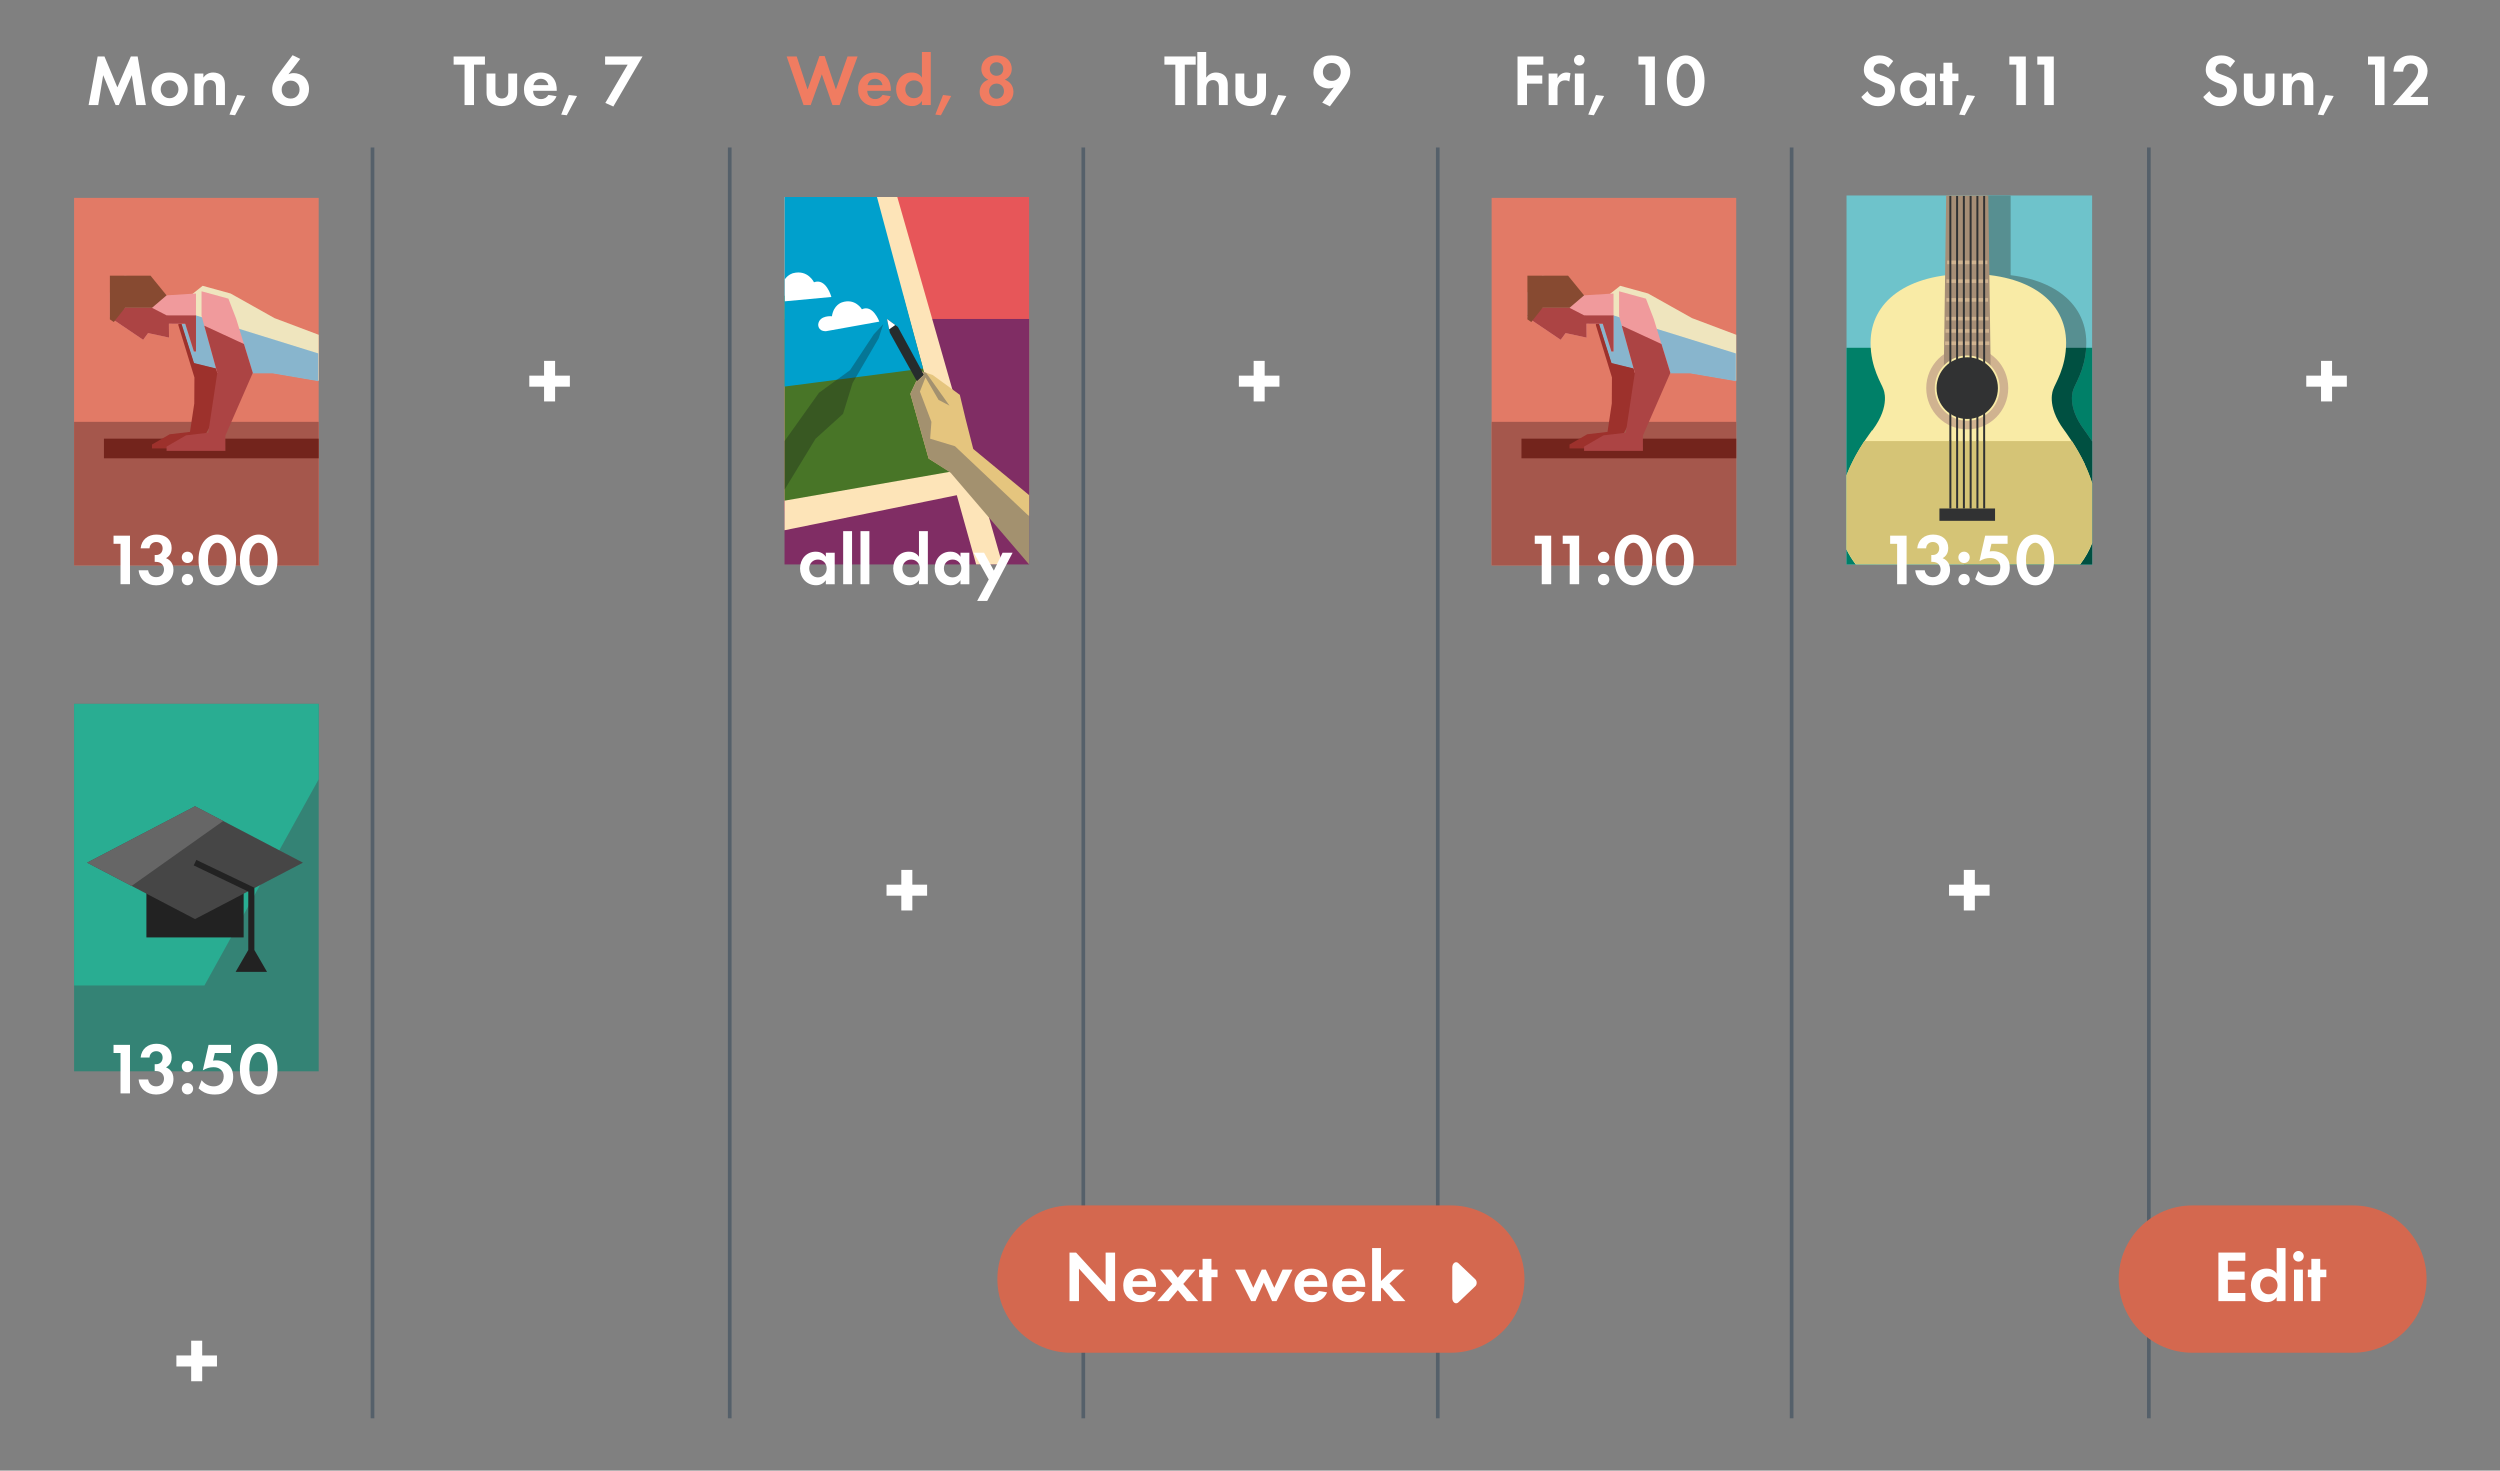 <?xml version="1.0" encoding="utf-8"?>
<!-- Generator: Adobe Illustrator 17.0.0, SVG Export Plug-In . SVG Version: 6.00 Build 0)  -->
<!DOCTYPE svg PUBLIC "-//W3C//DTD SVG 1.1//EN" "http://www.w3.org/Graphics/SVG/1.1/DTD/svg11.dtd">
<svg version="1.1" id="Слой_2" xmlns="http://www.w3.org/2000/svg" xmlns:xlink="http://www.w3.org/1999/xlink" x="0px" y="0px"
	 width="680px" height="400px" viewBox="0 0 680 400" enable-background="new 0 0 680 400" xml:space="preserve">
<rect x="0" y="0" width="680" height="400" fill="#808080" stroke="none"/>
<g>
	<g>
		<rect x="20.154" y="53.822" fill="#E27A66" width="66.531" height="99.958"/>
		<rect x="20.154" y="114.743" fill="#A5574C" width="66.531" height="39.037"/>
		<rect x="28.269" y="119.314" fill="#73241C" width="58.416" height="5.349"/>
		<polygon fill="#9D312C" points="62.709,102.638 58.588,89.231 53.906,83.04 50.314,81.831 48.484,88.364 52.883,102.665 
			52.842,109.745 51.678,117.47 46.164,118.117 41.34,120.908 41.34,121.969 55.918,121.969 55.918,118.175 60.428,109.745 		"/>
		<polygon fill="#EFE5BE" points="55.119,77.739 62.711,79.828 74.67,86.533 86.685,91.063 86.685,103.55 74.215,101.417 
			64.271,101.417 52.896,98.618 48.053,83.383 		"/>
		<polygon fill="#88B5CD" points="86.576,103.674 86.576,96.132 48.162,84.197 52.787,98.742 64.162,101.54 74.105,101.54 		"/>
		<polygon fill="#F09A9C" points="53.309,82.725 53.309,79.828 45.174,80.344 41.365,75.767 33.863,74.987 29.887,79.574 
			29.887,86.301 38.935,92.419 40.277,90.592 45.971,91.823 45.935,88.043 50.385,88.063 52.732,95.596 53.309,95.596 		"/>
		<polygon fill="#F09A9C" points="68.766,101.417 59.103,101.417 54.822,85.924 54.822,79.228 62.131,81.236 64.24,86.7 		"/>
		<polygon fill="#AC4444" points="55.559,88.585 66.353,93.573 68.766,101.417 61.297,118.496 61.31,122.637 45.307,122.637 
			45.307,121.473 50.603,118.41 56.656,117.699 59.103,101.417 		"/>
		<polygon fill="#AC4444" points="31.244,87.219 38.935,92.419 40.277,90.592 45.971,91.823 45.935,88.043 50.385,88.063 
			52.732,95.596 53.309,95.596 53.309,85.796 45.324,85.779 41.34,83.729 34.012,83.729 29.887,85.747 		"/>
		<polygon fill="#874A31" points="45.307,80.336 40.949,74.987 33.863,74.987 29.887,74.987 29.887,86.87 30.947,87.594 
			34.012,83.729 41.34,83.729 		"/>
	</g>
	<g>
		<path fill="#FFFFFF" d="M32.783,147.919h-1.902V145.7h4.476v13.21h-2.574V147.919z"/>
		<path fill="#FFFFFF" d="M38.25,149.146c0.238-2.396,2.041-3.744,4.299-3.744c2.535,0,4.139,1.426,4.139,3.645
			c0,0.693-0.139,2.001-1.525,2.773c0.535,0.218,2.021,0.97,2.021,3.149c0,2.713-2.1,4.238-4.715,4.238
			c-2.535,0-4.535-1.564-4.752-4.1h2.574c0.158,1.089,0.932,1.881,2.199,1.881c1.484,0,2.119-1.089,2.119-2.099
			c0-0.971-0.596-2.06-2.199-2.06h-0.336v-1.862h0.355c1.268,0,1.803-0.891,1.803-1.802c0-1.05-0.693-1.743-1.742-1.743
			c-0.912,0-1.764,0.594-1.822,1.723H38.25z"/>
		<path fill="#FFFFFF" d="M50.988,150.058c0.871,0,1.545,0.673,1.545,1.544c0,0.872-0.674,1.545-1.545,1.545
			s-1.545-0.673-1.545-1.545C49.443,150.731,50.117,150.058,50.988,150.058z M50.988,156.098c0.871,0,1.545,0.673,1.545,1.545
			c0,0.872-0.674,1.545-1.545,1.545s-1.545-0.673-1.545-1.545C49.443,156.771,50.117,156.098,50.988,156.098z"/>
		<path fill="#FFFFFF" d="M53.998,152.295c0-4.536,2.477-6.893,5.111-6.893c2.633,0,5.109,2.357,5.109,6.913
			c0,4.535-2.477,6.892-5.109,6.892C56.475,159.208,53.998,156.851,53.998,152.295z M56.574,152.295
			c0,3.446,1.406,4.694,2.535,4.694c1.129,0,2.535-1.248,2.535-4.694c0-3.426-1.426-4.674-2.535-4.674
			C58,147.621,56.574,148.869,56.574,152.295z"/>
		<path fill="#FFFFFF" d="M65.25,152.295c0-4.536,2.477-6.893,5.111-6.893c2.633,0,5.109,2.357,5.109,6.913
			c0,4.535-2.477,6.892-5.109,6.892C67.727,159.208,65.25,156.851,65.25,152.295z M67.826,152.295c0,3.446,1.406,4.694,2.535,4.694
			s2.535-1.248,2.535-4.694c0-3.426-1.426-4.674-2.535-4.674C69.252,147.621,67.826,148.869,67.826,152.295z"/>
	</g>
	<g>
		<rect x="405.722" y="53.822" fill="#E27A66" width="66.531" height="99.958"/>
		<rect x="405.722" y="114.743" fill="#A5574C" width="66.531" height="39.037"/>
		<rect x="413.837" y="119.314" fill="#73241C" width="58.416" height="5.349"/>
		<polygon fill="#9D312C" points="448.276,102.638 444.155,89.231 439.474,83.04 435.882,81.831 434.052,88.364 438.45,102.665 
			438.409,109.745 437.245,117.47 431.731,118.117 426.907,120.908 426.907,121.969 441.485,121.969 441.485,118.175 
			445.995,109.745 		"/>
		<polygon fill="#EFE5BE" points="440.686,77.739 448.278,79.828 460.237,86.533 472.253,91.063 472.253,103.55 459.782,101.417 
			449.839,101.417 438.464,98.618 433.62,83.383 		"/>
		<polygon fill="#88B5CD" points="472.144,103.674 472.144,96.132 433.729,84.197 438.354,98.742 449.729,101.54 459.673,101.54 		
			"/>
		<polygon fill="#F09A9C" points="438.876,82.725 438.876,79.828 430.741,80.344 426.933,75.767 419.431,74.987 415.454,79.574 
			415.454,86.301 424.503,92.419 425.845,90.592 431.538,91.823 431.503,88.043 435.952,88.063 438.3,95.596 438.876,95.596 		"/>
		<polygon fill="#F09A9C" points="454.333,101.417 444.671,101.417 440.39,85.924 440.39,79.228 447.698,81.236 449.808,86.7 		"/>
		<polygon fill="#AC4444" points="441.126,88.585 451.921,93.573 454.333,101.417 446.864,118.496 446.878,122.637 430.874,122.637 
			430.874,121.473 436.171,118.41 442.224,117.699 444.671,101.417 		"/>
		<polygon fill="#AC4444" points="416.811,87.219 424.503,92.419 425.845,90.592 431.538,91.823 431.503,88.043 435.952,88.063 
			438.3,95.596 438.876,95.596 438.876,85.796 430.892,85.779 426.907,83.729 419.579,83.729 415.454,85.747 		"/>
		<polygon fill="#874A31" points="430.874,80.336 426.517,74.987 419.431,74.987 415.454,74.987 415.454,86.87 416.515,87.594 
			419.579,83.729 426.907,83.729 		"/>
	</g>
	<g>
		<path fill="#FFFFFF" d="M419.351,147.919h-1.901V145.7h4.477v13.21h-2.575V147.919z"/>
		<path fill="#FFFFFF" d="M426.957,147.919h-1.901V145.7h4.477v13.21h-2.575V147.919z"/>
		<path fill="#FFFFFF" d="M436.188,150.058c0.872,0,1.545,0.673,1.545,1.544c0,0.872-0.673,1.545-1.545,1.545
			c-0.871,0-1.544-0.673-1.544-1.545C434.644,150.731,435.317,150.058,436.188,150.058z M436.188,156.098
			c0.872,0,1.545,0.673,1.545,1.545c0,0.872-0.673,1.545-1.545,1.545c-0.871,0-1.544-0.673-1.544-1.545
			C434.644,156.771,435.317,156.098,436.188,156.098z"/>
		<path fill="#FFFFFF" d="M439.2,152.295c0-4.536,2.476-6.893,5.11-6.893c2.634,0,5.109,2.357,5.109,6.913
			c0,4.535-2.476,6.892-5.109,6.892C441.676,159.208,439.2,156.851,439.2,152.295z M441.775,152.295
			c0,3.446,1.406,4.694,2.535,4.694c1.129,0,2.535-1.248,2.535-4.694c0-3.426-1.426-4.674-2.535-4.674
			C443.201,147.621,441.775,148.869,441.775,152.295z"/>
		<path fill="#FFFFFF" d="M450.451,152.295c0-4.536,2.476-6.893,5.11-6.893c2.634,0,5.109,2.357,5.109,6.913
			c0,4.535-2.476,6.892-5.109,6.892C452.927,159.208,450.451,156.851,450.451,152.295z M453.026,152.295
			c0,3.446,1.406,4.694,2.535,4.694c1.129,0,2.535-1.248,2.535-4.694c0-3.426-1.426-4.674-2.535-4.674
			C454.452,147.621,453.026,148.869,453.026,152.295z"/>
	</g>
	<g>
		<path fill="#FFFFFF" d="M26.555,15.367h1.861l3.506,8.397l3.664-8.397h1.861l2.219,13.21h-2.615l-1.188-8.14l-3.545,8.14h-0.873
			l-3.387-8.14l-1.346,8.14h-2.615L26.555,15.367z"/>
		<path fill="#FFFFFF" d="M49.592,20.933c0.852,0.772,1.445,1.961,1.445,3.367c0,1.386-0.594,2.575-1.445,3.347
			c-0.732,0.673-1.842,1.208-3.467,1.208c-1.623,0-2.732-0.535-3.465-1.208c-0.852-0.772-1.447-1.961-1.447-3.347
			c0-1.406,0.596-2.595,1.447-3.367c0.732-0.673,1.842-1.208,3.465-1.208C47.75,19.725,48.859,20.259,49.592,20.933z M48.541,24.3
			c0-1.347-1.029-2.437-2.416-2.437c-1.387,0-2.416,1.089-2.416,2.437c0,1.307,1.01,2.416,2.416,2.416
			C47.531,26.716,48.541,25.607,48.541,24.3z"/>
		<path fill="#FFFFFF" d="M52.9,20.001h2.416v1.109c0.455-0.634,1.268-1.386,2.654-1.386c0.752,0,1.861,0.218,2.535,1.049
			c0.594,0.733,0.674,1.585,0.674,2.417v5.387h-2.416v-4.674c0-0.475-0.021-1.228-0.457-1.684c-0.375-0.396-0.891-0.435-1.129-0.435
			c-0.633,0-1.129,0.218-1.484,0.752c-0.358,0.555-0.377,1.169-0.377,1.664v4.377H52.9V20.001z"/>
		<path fill="#FFFFFF" d="M64.508,25.844l2.219,0.258l-2.793,5.248l-1.525-0.178L64.508,25.844z"/>
		<path fill="#FFFFFF" d="M81.662,16.021L78.453,20.2c0.396-0.178,0.871-0.317,1.445-0.317c0.971,0,2.139,0.377,2.912,1.129
			c0.693,0.654,1.248,1.783,1.248,3.169c0,1.109-0.318,2.218-1.209,3.189c-1.129,1.228-2.416,1.505-3.764,1.505
			c-1.406,0-2.674-0.257-3.762-1.347c-0.713-0.713-1.289-1.723-1.289-3.208c0-1.604,0.734-2.892,1.664-4.12l3.883-5.189
			L81.662,16.021z M80.769,26.142c0.318-0.317,0.713-0.872,0.713-1.743c0-0.792-0.277-1.386-0.732-1.822
			c-0.494-0.476-1.049-0.634-1.703-0.634c-0.771,0-1.287,0.257-1.723,0.713c-0.477,0.495-0.713,0.99-0.713,1.723
			c0,0.733,0.236,1.327,0.732,1.782c0.336,0.317,0.91,0.654,1.703,0.654C79.879,26.815,80.434,26.478,80.769,26.142z"/>
	</g>
	<g>
		<path fill="#FFFFFF" d="M128.93,17.585v10.992h-2.574V17.585h-2.971v-2.218h8.517v2.218H128.93z"/>
		<path fill="#FFFFFF" d="M134.755,20.001v4.853c0,0.456,0.039,1.07,0.515,1.505c0.297,0.257,0.773,0.435,1.228,0.435
			c0.456,0,0.932-0.178,1.229-0.435c0.476-0.436,0.515-1.05,0.515-1.505v-4.853h2.416v5.249c0,0.772-0.099,1.803-1.049,2.634
			c-0.793,0.693-2.061,0.971-3.11,0.971s-2.317-0.277-3.109-0.971c-0.95-0.832-1.05-1.862-1.05-2.634v-5.249H134.755z"/>
		<path fill="#FFFFFF" d="M151.373,26.181c-0.258,0.634-1.229,2.674-4.219,2.674c-1.387,0-2.436-0.396-3.288-1.208
			c-0.95-0.892-1.347-2-1.347-3.347c0-1.704,0.693-2.753,1.308-3.367c1.01-0.99,2.198-1.208,3.229-1.208
			c1.742,0,2.753,0.693,3.347,1.406c0.911,1.089,1.03,2.436,1.03,3.367v0.198h-6.417c0,0.515,0.139,1.069,0.415,1.446
			c0.258,0.357,0.793,0.812,1.724,0.812c0.911,0,1.605-0.436,2-1.129L151.373,26.181z M149.154,23.15
			c-0.197-1.169-1.148-1.723-2.04-1.723c-0.891,0-1.822,0.574-2.02,1.723H149.154z"/>
		<path fill="#FFFFFF" d="M154.741,25.844l2.218,0.258l-2.792,5.248l-1.525-0.178L154.741,25.844z"/>
		<path fill="#FFFFFF" d="M170.727,17.585h-6.14v-2.218h10.18l-7.941,13.606l-2.179-0.97L170.727,17.585z"/>
	</g>
	<g>
		<path fill="#FFFFFF" d="M322.262,17.585v10.992h-2.574V17.585h-2.971v-2.218h8.518v2.218H322.262z"/>
		<path fill="#FFFFFF" d="M325.67,14.139h2.418v6.972c0.455-0.634,1.268-1.386,2.652-1.386c0.754,0,1.863,0.218,2.535,1.049
			c0.596,0.733,0.674,1.585,0.674,2.417v5.387h-2.416v-4.674c0-0.475-0.02-1.228-0.455-1.684c-0.377-0.396-0.893-0.435-1.129-0.435
			c-0.635,0-1.129,0.218-1.486,0.752c-0.355,0.555-0.375,1.169-0.375,1.664v4.377h-2.418V14.139z"/>
		<path fill="#FFFFFF" d="M338.447,20.001v4.853c0,0.456,0.039,1.07,0.516,1.505c0.297,0.257,0.771,0.435,1.227,0.435
			c0.457,0,0.932-0.178,1.229-0.435c0.476-0.436,0.516-1.05,0.516-1.505v-4.853h2.416v5.249c0,0.772-0.1,1.803-1.049,2.634
			c-0.793,0.693-2.061,0.971-3.111,0.971c-1.049,0-2.316-0.277-3.109-0.971c-0.949-0.832-1.049-1.862-1.049-2.634v-5.249H338.447z"
			/>
		<path fill="#FFFFFF" d="M347.678,25.844l2.219,0.258l-2.793,5.248l-1.525-0.178L347.678,25.844z"/>
		<path fill="#FFFFFF" d="M359.643,27.923l3.148-4.12c-0.416,0.139-0.93,0.258-1.406,0.258c-0.93,0-2.119-0.376-2.891-1.129
			c-0.693-0.654-1.248-1.783-1.248-3.169c0-1.109,0.316-2.218,1.207-3.189c1.129-1.228,2.416-1.505,3.764-1.505
			c1.406,0,2.674,0.258,3.764,1.347c0.713,0.713,1.287,1.723,1.287,3.208c0,1.604-0.732,2.892-1.664,4.12l-3.881,5.189
			L359.643,27.923z M360.533,17.803c-0.316,0.317-0.713,0.872-0.713,1.743c0,0.792,0.277,1.387,0.732,1.822
			c0.496,0.476,1.051,0.634,1.703,0.634c0.713,0,1.248-0.218,1.725-0.713c0.475-0.495,0.713-1.05,0.713-1.723
			c0-0.832-0.338-1.406-0.734-1.783c-0.336-0.317-0.91-0.653-1.703-0.653C361.424,17.129,360.869,17.466,360.533,17.803z"/>
	</g>
	<g>
		<path fill="#FFFFFF" d="M419.781,17.585h-4.437v2.951h4.159v2.218h-4.159v5.823h-2.575v-13.21h7.012V17.585z"/>
		<path fill="#FFFFFF" d="M421.228,20.001h2.417v1.288c0.376-0.733,0.891-1.089,1.069-1.189c0.376-0.237,0.852-0.376,1.426-0.376
			c0.416,0,0.753,0.099,1.03,0.198l-0.317,2.258c-0.316-0.218-0.634-0.317-1.129-0.317c-0.455,0-1.129,0.099-1.604,0.693
			c-0.455,0.574-0.475,1.307-0.475,1.901v4.12h-2.417V20.001z"/>
		<path fill="#FFFFFF" d="M429.567,14.931c0.793,0,1.446,0.654,1.446,1.446c0,0.792-0.653,1.446-1.446,1.446
			c-0.792,0-1.445-0.654-1.445-1.446C428.122,15.585,428.775,14.931,429.567,14.931z M430.776,20.001v8.576h-2.417v-8.576H430.776z"
			/>
		<path fill="#FFFFFF" d="M434.103,25.844l2.218,0.258l-2.792,5.248l-1.525-0.178L434.103,25.844z"/>
		<path fill="#FFFFFF" d="M447.553,17.585h-1.901v-2.218h4.477v13.21h-2.575V17.585z"/>
		<path fill="#FFFFFF" d="M453.417,21.962c0-4.536,2.476-6.893,5.11-6.893c2.634,0,5.109,2.357,5.109,6.913
			c0,4.535-2.476,6.892-5.109,6.892C455.893,28.874,453.417,26.517,453.417,21.962z M455.992,21.962
			c0,3.446,1.406,4.694,2.535,4.694c1.129,0,2.535-1.248,2.535-4.694c0-3.426-1.426-4.674-2.535-4.674
			C457.418,17.288,455.992,18.536,455.992,21.962z"/>
	</g>
	<g>
		<path fill="#FFFFFF" d="M513.6,18.377c-0.772-1.03-1.684-1.129-2.159-1.129c-1.387,0-1.822,0.872-1.822,1.545
			c0,0.317,0.1,0.614,0.416,0.891c0.316,0.297,0.753,0.456,1.584,0.753c1.03,0.357,2.001,0.713,2.674,1.327
			c0.595,0.535,1.129,1.426,1.129,2.772c0,2.575-1.861,4.337-4.595,4.337c-2.436,0-3.862-1.485-4.555-2.495l1.683-1.604
			c0.634,1.288,1.843,1.763,2.773,1.763c1.168,0,2.04-0.713,2.04-1.822c0-0.475-0.158-0.851-0.515-1.188
			c-0.496-0.456-1.288-0.713-2.04-0.971c-0.693-0.238-1.525-0.555-2.199-1.149c-0.436-0.376-1.05-1.109-1.05-2.455
			c0-1.941,1.308-3.882,4.239-3.882c0.831,0,2.396,0.159,3.743,1.545L513.6,18.377z"/>
		<path fill="#FFFFFF" d="M523.9,20.001h2.416v8.576H523.9v-1.109c-0.872,1.247-2.021,1.386-2.635,1.386
			c-2.634,0-4.377-2.06-4.377-4.575c0-2.535,1.724-4.555,4.259-4.555c0.653,0,1.94,0.119,2.753,1.386V20.001z M519.385,24.279
			c0,1.367,0.99,2.436,2.376,2.436c1.387,0,2.377-1.069,2.377-2.436c0-1.367-0.99-2.417-2.377-2.417
			C520.375,21.863,519.385,22.913,519.385,24.279z"/>
		<path fill="#FFFFFF" d="M531.032,22.061v6.516h-2.417v-6.516h-0.95v-2.06h0.95V17.07h2.417v2.931h1.663v2.06H531.032z"/>
		<path fill="#FFFFFF" d="M534.994,25.844l2.218,0.258l-2.792,5.248l-1.525-0.178L534.994,25.844z"/>
		<path fill="#FFFFFF" d="M548.443,17.585h-1.901v-2.218h4.477v13.21h-2.575V17.585z"/>
		<path fill="#FFFFFF" d="M556.05,17.585h-1.901v-2.218h4.477v13.21h-2.575V17.585z"/>
	</g>
	<g>
		<path fill="#FFFFFF" d="M606.6,18.377c-0.773-1.03-1.684-1.129-2.159-1.129c-1.387,0-1.822,0.872-1.822,1.545
			c0,0.317,0.1,0.614,0.416,0.891c0.316,0.297,0.753,0.456,1.584,0.753c1.03,0.357,2.001,0.713,2.674,1.327
			c0.595,0.535,1.129,1.426,1.129,2.772c0,2.575-1.861,4.337-4.595,4.337c-2.436,0-3.862-1.485-4.555-2.495l1.683-1.604
			c0.634,1.288,1.843,1.763,2.773,1.763c1.168,0,2.04-0.713,2.04-1.822c0-0.475-0.158-0.851-0.515-1.188
			c-0.496-0.456-1.288-0.713-2.04-0.971c-0.693-0.238-1.525-0.555-2.199-1.149c-0.436-0.376-1.05-1.109-1.05-2.455
			c0-1.941,1.308-3.882,4.239-3.882c0.831,0,2.396,0.159,3.743,1.545L606.6,18.377z"/>
		<path fill="#FFFFFF" d="M612.741,20.001v4.853c0,0.456,0.039,1.07,0.515,1.505c0.297,0.257,0.772,0.435,1.227,0.435
			c0.456,0,0.932-0.178,1.229-0.435c0.476-0.436,0.515-1.05,0.515-1.505v-4.853h2.416v5.249c0,0.772-0.099,1.803-1.049,2.634
			c-0.793,0.693-2.061,0.971-3.11,0.971s-2.317-0.277-3.109-0.971c-0.95-0.832-1.05-1.862-1.05-2.634v-5.249H612.741z"/>
		<path fill="#FFFFFF" d="M620.941,20.001h2.417v1.109c0.455-0.634,1.268-1.386,2.653-1.386c0.753,0,1.862,0.218,2.535,1.049
			c0.595,0.733,0.674,1.585,0.674,2.417v5.387h-2.416v-4.674c0-0.475-0.021-1.228-0.456-1.684c-0.376-0.396-0.892-0.435-1.129-0.435
			c-0.634,0-1.129,0.218-1.485,0.752c-0.356,0.555-0.376,1.169-0.376,1.664v4.377h-2.417V20.001z"/>
		<path fill="#FFFFFF" d="M632.55,25.844l2.218,0.258l-2.792,5.248l-1.525-0.178L632.55,25.844z"/>
		<path fill="#FFFFFF" d="M645.999,17.585h-1.901v-2.218h4.477v13.21h-2.575V17.585z"/>
		<path fill="#FFFFFF" d="M654.695,24.161c0.238-0.277,1.782-2.04,2.258-2.753c0.356-0.535,0.772-1.347,0.772-2.119
			c0-1.188-0.852-2-1.961-2c-1.347,0-2.06,1.07-2.099,2.199h-2.654c0.119-2.694,2.021-4.417,4.635-4.417
			c3.069,0,4.654,2.1,4.654,4.199c0,2.04-1.367,3.505-2.396,4.615l-2.278,2.476h4.773v2.218h-9.586L654.695,24.161z"/>
	</g>
	<g>
		<path fill="#F07C61" d="M220.508,28.577h-1.941l-4.594-13.21h2.732l2.951,8.992l3.229-9.111h1.426l3.051,9.111l3.168-8.992h2.734
			l-4.893,13.21h-1.941l-2.893-8.378L220.508,28.577z"/>
		<path fill="#F07C61" d="M242.258,26.181c-0.258,0.634-1.229,2.674-4.219,2.674c-1.387,0-2.436-0.396-3.287-1.208
			c-0.951-0.892-1.348-2-1.348-3.347c0-1.704,0.693-2.753,1.309-3.367c1.01-0.99,2.197-1.208,3.229-1.208
			c1.742,0,2.752,0.693,3.346,1.406c0.912,1.089,1.031,2.436,1.031,3.367v0.198H235.9c0,0.515,0.139,1.069,0.416,1.446
			c0.258,0.357,0.793,0.812,1.723,0.812c0.912,0,1.605-0.436,2-1.129L242.258,26.181z M240.039,23.15
			c-0.197-1.169-1.148-1.723-2.039-1.723c-0.891,0-1.822,0.574-2.02,1.723H240.039z"/>
		<path fill="#F07C61" d="M250.756,14.139h2.416v14.438h-2.416v-1.109c-0.871,1.247-2.02,1.386-2.635,1.386
			c-2.633,0-4.377-2.06-4.377-4.575c0-2.535,1.725-4.555,4.26-4.555c0.652,0,1.939,0.119,2.752,1.386V14.139z M246.24,24.279
			c0,1.367,0.99,2.436,2.377,2.436s2.377-1.069,2.377-2.436c0-1.367-0.99-2.417-2.377-2.417S246.24,22.913,246.24,24.279z"/>
		<path fill="#F07C61" d="M256.502,25.844l2.217,0.258l-2.791,5.248l-1.525-0.178L256.502,25.844z"/>
		<path fill="#F07C61" d="M275.654,24.973c0,2.178-1.742,3.901-4.594,3.901c-2.853,0-4.596-1.723-4.596-3.901
			c0-1.525,0.891-2.813,2.358-3.288c-1.01-0.495-1.902-1.465-1.902-2.931c0-1.921,1.387-3.684,4.141-3.684
			c2.752,0,4.139,1.763,4.139,3.684c0,1.466-0.891,2.436-1.9,2.931C274.764,22.16,275.654,23.447,275.654,24.973z M273.08,24.794
			c0-1.208-0.871-2.06-2.02-2.06c-1.148,0-2.021,0.851-2.021,2.06c0,1.208,0.873,2.06,2.021,2.06
			C272.209,26.854,273.08,26.002,273.08,24.794z M272.902,18.773c0-1.089-0.754-1.842-1.842-1.842c-1.09,0-1.842,0.753-1.842,1.842
			c0,1.089,0.752,1.842,1.842,1.842C272.148,20.615,272.902,19.863,272.902,18.773z"/>
	</g>
	<g>
		<g>
			<g>
				<rect x="100.822" y="40.114" fill="#55606A" width="1" height="345.667"/>
			</g>
		</g>
	</g>
	<g>
		<g>
			<g>
				<rect x="197.989" y="40.114" fill="#55606A" width="1" height="345.667"/>
			</g>
		</g>
	</g>
	<g>
		<g>
			<g>
				<rect x="294.155" y="40.114" fill="#55606A" width="1" height="345.667"/>
			</g>
		</g>
	</g>
	<g>
		<rect x="502.255" y="53.171" fill="#6EC3CB" width="66.801" height="100.354"/>
		<rect x="502.255" y="94.596" fill="#008068" width="66.801" height="58.929"/>
		<path fill="#578F91" d="M569.056,153.525v-33.46c-1.219-1.897-2.135-3.109-2.135-3.109c-5.031-6.776-2.92-11.116-2.92-11.116
			c0.402-1.379,3.471-5.781,3.471-12.578c0-11.307-10.043-18.771-26.592-18.771c-16.547,0-26.592,7.464-26.592,18.771
			c0,6.797,3.066,11.198,3.471,12.578c0,0,2.111,4.34-2.92,11.116c0,0-0.039,0.053-0.098,0.131l-0.086-0.014
			c-2.111,2.937-6.135,8.647-8.061,15.716c-1.973,7.241-1.27,14.285,3.643,20.735H569.056z"/>
		<path fill="#005041" d="M564.001,105.84c0.375-1.288,3.07-5.207,3.43-11.245h-33.26v58.929h34.885v-33.46
			c-1.219-1.897-2.135-3.109-2.135-3.109C561.89,110.18,564.001,105.84,564.001,105.84z"/>
		<rect x="540.472" y="53.171" fill="#578F91" width="6.416" height="22.815"/>
		<path fill="#F9EBA6" d="M569.056,131.462c-0.563-1.785-1.238-3.481-1.975-5.058v-0.093c-2.422-5.102-5.65-9.355-5.65-9.355
			c-5.029-6.776-2.92-11.116-2.92-11.116c0.404-1.379,3.473-5.781,3.473-12.578c0-11.307-10.043-18.771-26.592-18.771
			c-16.549,0-26.594,7.464-26.594,18.771c0,6.797,3.068,11.198,3.473,12.578c0,0,2.109,4.34-2.92,11.116c0,0-0.041,0.053-0.1,0.131
			l-0.086-0.014c-1.75,2.436-4.814,6.786-6.91,12.232v20.191c0.666,1.365,1.496,2.71,2.498,4.028h61.059
			c1.428-1.876,2.488-3.804,3.244-5.77V131.462z"/>
		<ellipse fill="#D0B390" cx="535.09" cy="105.569" rx="11.155" ry="11.217"/>
		<path fill="#D5C476" d="M567.081,126.224c-1.133-2.388-2.439-4.581-3.512-6.248h-56.471c-1.592,2.422-3.435,5.582-4.844,9.241
			v20.191c0.666,1.365,1.496,2.708,2.498,4.027h61.059c1.428-1.876,2.488-3.803,3.244-5.769v-16.294
			c-0.563-1.784-1.238-3.481-1.975-5.057V126.224z"/>
		<polygon fill="#A68E76" points="540.817,53.171 529.36,53.171 528.712,100.729 541.466,100.729 		"/>
		<ellipse fill="#F9EBA6" cx="535.09" cy="105.569" rx="8.829" ry="8.878"/>
		<rect x="529.077" y="92.873" fill="#D0B390" width="12.043" height="0.976"/>
		<rect x="529.186" y="89.528" fill="#D0B390" width="11.826" height="0.977"/>
		<rect x="529.294" y="86.185" fill="#D0B390" width="11.609" height="0.976"/>
		<rect x="529.431" y="81.082" fill="#D0B390" width="11.338" height="0.977"/>
		<rect x="529.431" y="75.983" fill="#D0B390" width="11.338" height="0.976"/>
		<rect x="529.618" y="70.882" fill="#D0B390" width="10.959" height="0.976"/>
		<ellipse fill="#313233" cx="535.089" cy="105.569" rx="8.342" ry="8.389"/>
		<g>
			<rect x="530.224" y="53.3" fill="#313233" width="0.539" height="66.658"/>
			<rect x="532.06" y="53.3" fill="#313233" width="0.541" height="66.658"/>
			<rect x="533.899" y="53.3" fill="#313233" width="0.541" height="66.658"/>
			<rect x="535.737" y="53.3" fill="#313233" width="0.543" height="66.658"/>
			<rect x="537.577" y="53.3" fill="#313233" width="0.541" height="66.658"/>
			<rect x="539.417" y="53.3" fill="#313233" width="0.539" height="66.658"/>
		</g>
		<g>
			<rect x="530.231" y="119.848" fill="#313233" width="0.543" height="18.462"/>
			<rect x="532.071" y="119.848" fill="#313233" width="0.541" height="18.462"/>
			<rect x="533.909" y="119.848" fill="#313233" width="0.541" height="18.462"/>
			<rect x="535.747" y="119.848" fill="#313233" width="0.541" height="18.462"/>
			<rect x="537.587" y="119.848" fill="#313233" width="0.541" height="18.462"/>
			<rect x="539.425" y="119.848" fill="#313233" width="0.543" height="18.462"/>
		</g>
		<rect x="527.524" y="138.31" fill="#313233" width="15.131" height="3.355"/>
	</g>
	<g>
		<g>
			<g>
				<rect x="390.571" y="40.114" fill="#55606A" width="1" height="345.667"/>
			</g>
		</g>
	</g>
	<g>
		<g>
			<g>
				<rect x="486.821" y="40.114" fill="#55606A" width="1" height="345.667"/>
			</g>
		</g>
	</g>
	<g>
		<g>
			<g>
				<rect x="583.989" y="40.114" fill="#55606A" width="1" height="345.667"/>
			</g>
		</g>
	</g>
	<g>
		<rect x="20.154" y="191.443" fill="#348375" width="66.531" height="99.95"/>
		<polygon fill="#29AD92" points="20.154,268.04 55.611,268.04 86.685,211.951 86.685,191.443 20.154,191.443 		"/>
		<rect x="39.822" y="234.646" fill="#222222" width="26.449" height="20.333"/>
		<polygon fill="#464646" points="82.4,234.646 53.047,249.987 23.693,234.646 53.047,219.305 		"/>
		<polygon fill="#222222" points="64.088,264.352 72.637,264.352 69.191,258.404 69.191,241.461 53.406,233.898 52.687,235.394 
			67.533,242.506 67.533,258.404 		"/>
		<polygon fill="#666666" points="35.791,240.969 60.705,223.307 53.047,219.305 23.693,234.646 		"/>
	</g>
	<g>
		<rect x="213.39" y="53.576" fill="#E75659" width="66.529" height="85.347"/>
		<rect x="213.39" y="86.759" fill="#802D64" width="66.529" height="66.766"/>
		<polygon fill="#FDE4B8" points="213.39,53.576 244.061,53.576 272.665,153.525 265.513,153.525 260.249,134.692 213.39,144.227 
			213.39,138.923 		"/>
		<polygon fill="#487527" points="245.624,80.437 258.806,128.255 213.39,136.18 213.39,80.437 		"/>
		<polygon fill="#00A0CC" points="238.532,53.576 213.39,53.576 213.39,105.145 251.079,100.23 		"/>
		<polygon fill="#E5C57E" points="258.714,128.555 252.587,124.733 247.612,107.115 250.507,100.953 253.669,101.982 
			261.069,107.394 262.632,113.92 264.722,122.114 279.919,134.675 279.919,140.425 		"/>
		<path fill="#262C2D" d="M249.411,103.755l-7.361-13.217l-0.785-3.779l2.971,2.188l7.076,13.003
			C251.311,101.95,250.839,102.418,249.411,103.755z"/>
		<polygon fill="#A3916F" points="259.755,121.372 252.999,119.326 253.347,114.753 250.218,106.499 251.726,102.661 
			255.29,108.774 258.261,110.331 251.913,101.41 250.823,101.056 251.31,101.948 249.411,103.755 249.311,103.498 247.612,107.115 
			252.587,124.733 258.573,128.593 279.919,153.525 279.919,142.663 279.919,140.425 		"/>
		<polygon fill="#FFFFFF" points="241.852,89.585 243.499,88.405 241.265,86.759 		"/>
		<path fill="#FFFFFF" d="M224.644,90.09l14.525-2.611c0,0-1.719-4.773-4.732-3.356c0,0-1.822-3.133-5.473-1.865
			c0,0-2.234,0.667-2.682,3.764c0,0-3.352-0.366-3.725,2.149C222.558,88.172,222.335,90.09,224.644,90.09z"/>
		<path fill="#FFFFFF" d="M213.485,81.956l12.65-1.182c0,0-1.398-5.234-4.732-3.999c0,0-1.656-3.498-5.656-2.479
			c0,0-1.279,0.273-2.271,1.66L213.485,81.956z"/>
		<polygon opacity="0.3" fill="#131618" points="240.235,88.172 237.669,90.935 231.21,100.687 222.763,106.831 213.403,119.963 
			213.39,133.201 221.837,119.326 229.311,112.565 231.905,104.17 238.991,92.029 		"/>
	</g>
	<g>
		<path fill="#FFFFFF" d="M32.783,286.418h-1.902V284.2h4.476v13.21h-2.574V286.418z"/>
		<path fill="#FFFFFF" d="M38.25,287.647c0.238-2.397,2.041-3.744,4.299-3.744c2.535,0,4.139,1.426,4.139,3.645
			c0,0.693-0.139,2.001-1.525,2.773c0.535,0.218,2.021,0.97,2.021,3.149c0,2.713-2.1,4.238-4.715,4.238
			c-2.535,0-4.535-1.564-4.752-4.1h2.574c0.158,1.089,0.932,1.881,2.199,1.881c1.484,0,2.119-1.089,2.119-2.099
			c0-0.971-0.596-2.06-2.199-2.06h-0.336v-1.862h0.355c1.268,0,1.803-0.891,1.803-1.802c0-1.05-0.693-1.743-1.742-1.743
			c-0.912,0-1.764,0.594-1.822,1.723H38.25z"/>
		<path fill="#FFFFFF" d="M50.988,288.558c0.871,0,1.545,0.673,1.545,1.545c0,0.871-0.674,1.545-1.545,1.545
			s-1.545-0.673-1.545-1.545C49.443,289.231,50.117,288.558,50.988,288.558z M50.988,294.598c0.871,0,1.545,0.673,1.545,1.545
			c0,0.871-0.674,1.545-1.545,1.545s-1.545-0.673-1.545-1.545C49.443,295.272,50.117,294.598,50.988,294.598z"/>
		<path fill="#FFFFFF" d="M62.832,286.418h-4.397l-0.475,2.079c0.256-0.039,0.553-0.079,0.891-0.079
			c1.406,0,2.654,0.554,3.406,1.327c1.049,1.07,1.168,2.377,1.168,3.169c0,1.426-0.436,2.535-1.346,3.446
			c-1.051,1.05-2.219,1.347-3.625,1.347c-0.713,0-1.842-0.059-2.852-0.554c-0.535-0.258-1.129-0.673-1.605-1.129l0.852-2.218
			c0.357,0.475,0.773,0.871,1.367,1.188c0.654,0.356,1.287,0.495,1.922,0.495c1.09,0,1.703-0.455,2.02-0.792
			c0.377-0.396,0.693-1.069,0.693-1.921c0-0.753-0.217-1.327-0.771-1.822c-0.674-0.594-1.428-0.674-2.061-0.674
			c-0.932,0-1.861,0.258-2.851,0.852l1.564-6.932h6.1V286.418z"/>
		<path fill="#FFFFFF" d="M65.25,290.795c0-4.536,2.477-6.893,5.111-6.893c2.633,0,5.109,2.357,5.109,6.913
			c0,4.535-2.477,6.892-5.109,6.892C67.727,297.707,65.25,295.351,65.25,290.795z M67.826,290.795c0,3.446,1.406,4.694,2.535,4.694
			s2.535-1.248,2.535-4.694c0-3.426-1.426-4.674-2.535-4.674C69.252,286.121,67.826,287.369,67.826,290.795z"/>
	</g>
	<polygon fill="#FFFFFF" points="59.016,368.685 54.998,368.685 54.998,364.668 51.998,364.668 51.998,368.685 47.98,368.685 
		47.98,371.685 51.998,371.685 51.998,375.702 54.998,375.702 54.998,371.685 59.016,371.685 	"/>
	<polygon fill="#FFFFFF" points="348.007,102.174 343.989,102.174 343.989,98.157 340.989,98.157 340.989,102.174 336.972,102.174 
		336.972,105.174 340.989,105.174 340.989,109.191 343.989,109.191 343.989,105.174 348.007,105.174 	"/>
	<polygon fill="#FFFFFF" points="155.005,102.174 150.987,102.174 150.987,98.157 147.987,98.157 147.987,102.174 143.97,102.174 
		143.97,105.174 147.987,105.174 147.987,109.191 150.987,109.191 150.987,105.174 155.005,105.174 	"/>
	<polygon fill="#FFFFFF" points="638.339,102.174 634.321,102.174 634.321,98.157 631.321,98.157 631.321,102.174 627.304,102.174 
		627.304,105.174 631.321,105.174 631.321,109.191 634.321,109.191 634.321,105.174 638.339,105.174 	"/>
	<polygon fill="#FFFFFF" points="252.173,240.63 248.155,240.63 248.155,236.613 245.155,236.613 245.155,240.63 241.138,240.63 
		241.138,243.63 245.155,243.63 245.155,247.648 248.155,247.648 248.155,243.63 252.173,243.63 	"/>
	<g>
		<path fill="#FFFFFF" d="M516.018,147.919h-1.901V145.7h4.477v13.21h-2.575V147.919z"/>
		<path fill="#FFFFFF" d="M521.485,149.146c0.238-2.396,2.04-3.744,4.298-3.744c2.535,0,4.14,1.426,4.14,3.645
			c0,0.693-0.139,2.001-1.525,2.773c0.535,0.218,2.021,0.97,2.021,3.149c0,2.713-2.1,4.238-4.714,4.238
			c-2.535,0-4.535-1.564-4.753-4.1h2.574c0.159,1.089,0.932,1.881,2.199,1.881c1.485,0,2.119-1.089,2.119-2.099
			c0-0.971-0.595-2.06-2.199-2.06h-0.336v-1.862h0.356c1.268,0,1.802-0.891,1.802-1.802c0-1.05-0.693-1.743-1.742-1.743
			c-0.911,0-1.763,0.594-1.822,1.723H521.485z"/>
		<path fill="#FFFFFF" d="M534.223,150.058c0.872,0,1.545,0.673,1.545,1.544c0,0.872-0.673,1.545-1.545,1.545
			c-0.871,0-1.544-0.673-1.544-1.545C532.679,150.731,533.352,150.058,534.223,150.058z M534.223,156.098
			c0.872,0,1.545,0.673,1.545,1.545c0,0.872-0.673,1.545-1.545,1.545c-0.871,0-1.544-0.673-1.544-1.545
			C532.679,156.771,533.352,156.098,534.223,156.098z"/>
		<path fill="#FFFFFF" d="M546.067,147.919h-4.398l-0.475,2.079c0.257-0.04,0.554-0.079,0.891-0.079
			c1.406,0,2.654,0.554,3.407,1.327c1.049,1.07,1.168,2.377,1.168,3.169c0,1.426-0.435,2.535-1.347,3.446
			c-1.05,1.05-2.218,1.347-3.624,1.347c-0.714,0-1.843-0.059-2.852-0.554c-0.534-0.258-1.129-0.673-1.604-1.129l0.852-2.218
			c0.356,0.475,0.772,0.871,1.367,1.188c0.653,0.357,1.287,0.495,1.921,0.495c1.09,0,1.703-0.455,2.021-0.792
			c0.376-0.396,0.693-1.069,0.693-1.921c0-0.752-0.218-1.327-0.772-1.822c-0.674-0.594-1.427-0.674-2.061-0.674
			c-0.931,0-1.861,0.258-2.852,0.852l1.565-6.932h6.101V147.919z"/>
		<path fill="#FFFFFF" d="M548.485,152.295c0-4.536,2.476-6.893,5.11-6.893c2.634,0,5.109,2.357,5.109,6.913
			c0,4.535-2.476,6.892-5.109,6.892C550.961,159.208,548.485,156.851,548.485,152.295z M551.06,152.295
			c0,3.446,1.406,4.694,2.535,4.694c1.129,0,2.535-1.248,2.535-4.694c0-3.426-1.426-4.674-2.535-4.674
			C552.486,147.621,551.06,148.869,551.06,152.295z"/>
	</g>
	<polygon fill="#FFFFFF" points="541.173,240.63 537.155,240.63 537.155,236.613 534.155,236.613 534.155,240.63 530.138,240.63 
		530.138,243.63 534.155,243.63 534.155,247.648 537.155,247.648 537.155,243.63 541.173,243.63 	"/>
	<g>
		<path fill="#FFFFFF" d="M224.625,150.335h2.416v8.576h-2.416v-1.109c-0.871,1.247-2.02,1.386-2.635,1.386
			c-2.633,0-4.377-2.06-4.377-4.575c0-2.535,1.725-4.555,4.26-4.555c0.652,0,1.939,0.119,2.752,1.386V150.335z M220.109,154.613
			c0,1.367,0.99,2.436,2.377,2.436c1.387,0,2.377-1.069,2.377-2.436c0-1.367-0.99-2.416-2.377-2.416
			C221.1,152.196,220.109,153.246,220.109,154.613z"/>
		<path fill="#FFFFFF" d="M231.758,144.472v14.438h-2.418v-14.438H231.758z"/>
		<path fill="#FFFFFF" d="M236.473,144.472v14.438h-2.418v-14.438H236.473z"/>
		<path fill="#FFFFFF" d="M249.961,144.472h2.416v14.438h-2.416v-1.109c-0.873,1.247-2.021,1.386-2.635,1.386
			c-2.635,0-4.377-2.06-4.377-4.575c0-2.535,1.723-4.555,4.258-4.555c0.654,0,1.941,0.119,2.754,1.386V144.472z M245.445,154.613
			c0,1.367,0.99,2.436,2.375,2.436c1.387,0,2.377-1.069,2.377-2.436c0-1.367-0.99-2.416-2.377-2.416
			C246.435,152.196,245.445,153.246,245.445,154.613z"/>
		<path fill="#FFFFFF" d="M261.252,150.335h2.416v8.576h-2.416v-1.109c-0.873,1.247-2.022,1.386-2.635,1.386
			c-2.635,0-4.377-2.06-4.377-4.575c0-2.535,1.723-4.555,4.258-4.555c0.654,0,1.941,0.119,2.754,1.386V150.335z M256.736,154.613
			c0,1.367,0.99,2.436,2.375,2.436c1.387,0,2.377-1.069,2.377-2.436c0-1.367-0.99-2.416-2.377-2.416
			C257.727,152.196,256.736,153.246,256.736,154.613z"/>
		<path fill="#FFFFFF" d="M268.937,157.623l-4.08-7.288h2.813l2.654,4.872l2.377-4.872h2.732l-6.912,13.112h-2.732L268.937,157.623z
			"/>
	</g>
	<g>
		<path fill="#D4684F" d="M660.024,347.911c0,11.065-8.971,20.035-20.035,20.035h-43.668c-11.065,0-20.033-8.97-20.033-20.035l0,0
			c0-11.065,8.969-20.035,20.033-20.035h43.668C651.054,327.876,660.024,336.846,660.024,347.911L660.024,347.911z"/>
		<g>
			<path fill="#FFFFFF" d="M610.733,342.919h-4.753v2.951h4.556v2.218h-4.556v3.604h4.753v2.218h-7.328V340.7h7.328V342.919z"/>
			<path fill="#FFFFFF" d="M619.252,339.472h2.416v14.438h-2.416v-1.109c-0.872,1.247-2.021,1.386-2.635,1.386
				c-2.634,0-4.377-2.06-4.377-4.575c0-2.535,1.724-4.555,4.259-4.555c0.653,0,1.94,0.119,2.753,1.386V339.472z M614.736,349.613
				c0,1.367,0.99,2.436,2.376,2.436c1.387,0,2.377-1.069,2.377-2.436s-0.99-2.417-2.377-2.417
				C615.727,347.196,614.736,348.246,614.736,349.613z"/>
			<path fill="#FFFFFF" d="M625.175,340.264c0.793,0,1.446,0.654,1.446,1.446c0,0.792-0.653,1.446-1.446,1.446
				c-0.792,0-1.445-0.654-1.445-1.446C623.729,340.918,624.383,340.264,625.175,340.264z M626.384,345.335v8.576h-2.417v-8.576
				H626.384z"/>
			<path fill="#FFFFFF" d="M631.099,347.395v6.516h-2.417v-6.516h-0.95v-2.06h0.95v-2.931h2.417v2.931h1.663v2.06H631.099z"/>
		</g>
	</g>
	<g>
		<path fill="#D4684F" d="M414.655,347.911c0,11.065-8.969,20.035-20.035,20.035H291.321c-11.065,0-20.033-8.97-20.033-20.035l0,0
			c0-11.065,8.969-20.035,20.033-20.035H394.62C405.686,327.876,414.655,336.846,414.655,347.911L414.655,347.911z"/>
		<g>
			<path fill="#FFFFFF" d="M290.906,353.911V340.7h1.783l8.041,8.814V340.7h2.574v13.21h-1.783l-8.041-8.833v8.833H290.906z"/>
			<path fill="#FFFFFF" d="M314.379,351.514c-0.258,0.634-1.228,2.674-4.219,2.674c-1.387,0-2.438-0.396-3.289-1.208
				c-0.949-0.892-1.346-2-1.346-3.347c0-1.704,0.693-2.753,1.307-3.367c1.01-0.99,2.199-1.208,3.228-1.208
				c1.742,0,2.754,0.693,3.348,1.406c0.91,1.089,1.029,2.436,1.029,3.367v0.198h-6.416c0,0.515,0.139,1.069,0.414,1.446
				c0.258,0.357,0.793,0.812,1.725,0.812c0.91,0,1.603-0.436,2-1.129L314.379,351.514z M312.16,348.484
				c-0.197-1.168-1.148-1.723-2.041-1.723c-0.891,0-1.82,0.574-2.02,1.723H312.16z"/>
			<path fill="#FFFFFF" d="M318.857,349.236l-3.289-3.902h3.051l1.742,2.218l1.783-2.218h3.051l-3.348,3.902l4.06,4.674h-3.09
				l-2.457-2.991l-2.496,2.991h-3.088L318.857,349.236z"/>
			<path fill="#FFFFFF" d="M329.514,347.395v6.516h-2.416v-6.516h-0.951v-2.06h0.951v-2.931h2.416v2.931h1.664v2.06H329.514z"/>
			<path fill="#FFFFFF" d="M341.496,353.911h-1.188l-4.357-8.576h2.693l2.258,4.952l2.299-4.952h1.107l2.299,4.952l2.258-4.952
				h2.693l-4.357,8.576h-1.189l-2.258-5.05L341.496,353.911z"/>
			<path fill="#FFFFFF" d="M360.949,351.514c-0.258,0.634-1.229,2.674-4.219,2.674c-1.387,0-2.436-0.396-3.287-1.208
				c-0.951-0.892-1.348-2-1.348-3.347c0-1.704,0.693-2.753,1.309-3.367c1.01-0.99,2.197-1.208,3.229-1.208
				c1.742,0,2.752,0.693,3.346,1.406c0.912,1.089,1.031,2.436,1.031,3.367v0.198h-6.418c0,0.515,0.139,1.069,0.416,1.446
				c0.258,0.357,0.793,0.812,1.723,0.812c0.912,0,1.605-0.436,2-1.129L360.949,351.514z M358.73,348.484
				c-0.197-1.168-1.148-1.723-2.039-1.723c-0.891,0-1.822,0.574-2.02,1.723H358.73z"/>
			<path fill="#FFFFFF" d="M371.289,351.514c-0.258,0.634-1.229,2.674-4.219,2.674c-1.387,0-2.436-0.396-3.287-1.208
				c-0.951-0.892-1.348-2-1.348-3.347c0-1.704,0.693-2.753,1.309-3.367c1.01-0.99,2.197-1.208,3.229-1.208
				c1.742,0,2.752,0.693,3.346,1.406c0.912,1.089,1.031,2.436,1.031,3.367v0.198h-6.418c0,0.515,0.139,1.069,0.416,1.446
				c0.258,0.357,0.793,0.812,1.723,0.812c0.912,0,1.605-0.436,2-1.129L371.289,351.514z M369.07,348.484
				c-0.197-1.168-1.148-1.723-2.039-1.723c-0.891,0-1.822,0.574-2.02,1.723H369.07z"/>
			<path fill="#FFFFFF" d="M375.629,339.472v8.992l3.209-3.129h3.129l-4.02,3.763l4.336,4.813h-3.207l-3.189-3.664l-0.258,0.238
				v3.426h-2.416v-14.438H375.629z"/>
		</g>
		<path fill="#FFFFFF" d="M396.673,343.58c-0.318-0.303-0.738-0.344-1.086-0.104c-0.348,0.24-0.566,0.72-0.566,1.243v4.192v4.192
			c0,0.523,0.219,1.003,0.566,1.243c0.348,0.24,0.768,0.2,1.086-0.104l4.623-4.401c0.227-0.214,0.359-0.561,0.359-0.93
			c0-0.369-0.133-0.715-0.359-0.93L396.673,343.58z"/>
	</g>
</g>
</svg>
